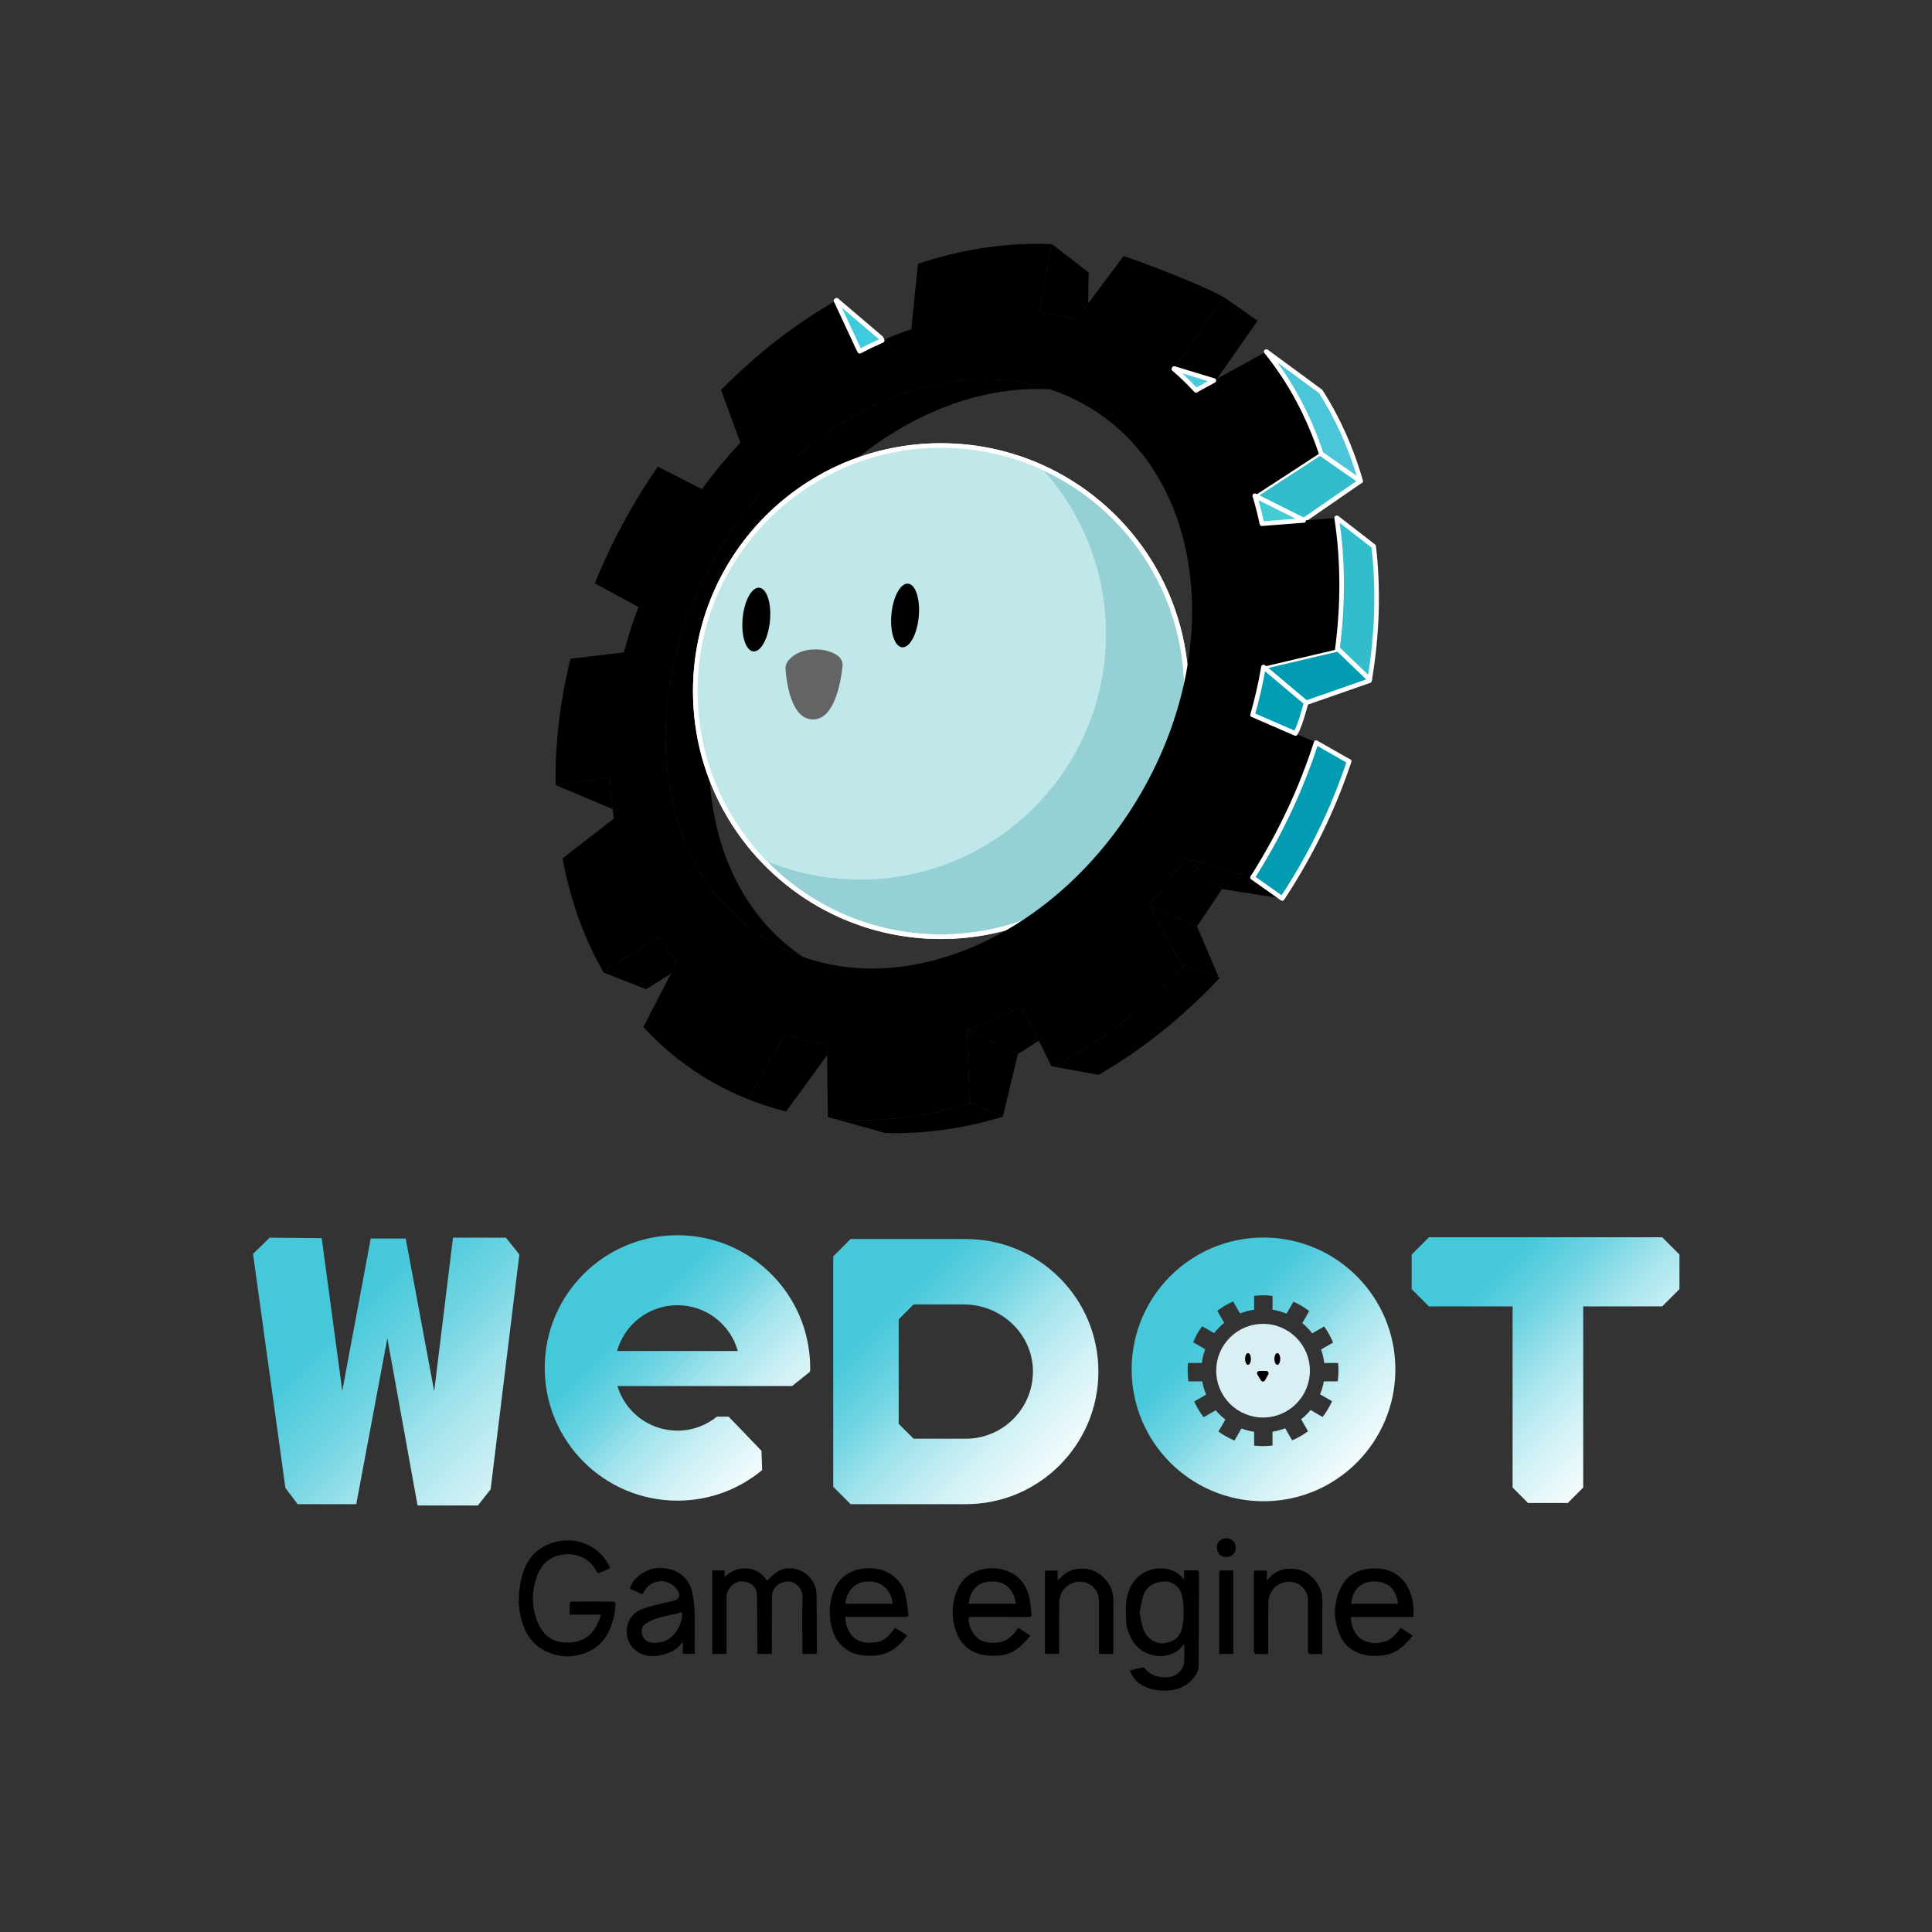 <svg xmlns="http://www.w3.org/2000/svg" xml:space="preserve" width="256" height="256"><rect width="100%" height="100%" fill="#333333" stroke="none"/><g transform="translate(45.769 -29.052)scale(.612)"><path d="m152.57 131.78c-21.86-1.36-46.44 12.77-61.46 37.58-19.31 31.92-15.63 69.66 7.99 85.3-2.65-0.93-5.21-2.14-7.67-3.63-24.9-15.07-29.46-53.09-10.19-84.93 17.14-28.31 47.35-42.2 71.33-34.32z" class="st1"/><path fill="#95d0d4" stroke="#fff" stroke-miterlimit="10" stroke-width=".992" d="m182.11 197.11c0 29.37-23.81 53.17-53.18 53.17-15.32 0-29.14-6.48-38.84-16.85-8.9-9.5-14.34-22.27-14.34-36.32 0-29.37 23.81-53.18 53.18-53.18 7.62 0 14.85 1.6 21.4 4.48 18.71 8.24 31.78 26.94 31.78 48.7z"/><path fill="#c0e7ea" d="m164.67 184.73c0 29.37-23.81 53.18-53.18 53.18-7.62 0-14.85-1.6-21.4-4.48-8.9-9.5-14.34-22.27-14.34-36.32 0-29.37 23.81-53.18 53.18-53.18 7.62 0 14.85 1.6 21.4 4.48 8.9 9.5 14.34 22.27 14.34 36.32z"/><path fill="none" stroke="#fff" stroke-miterlimit="10" stroke-width=".992" d="m182.11 197.11c0 29.37-23.81 53.17-53.18 53.17-15.32 0-29.14-6.48-38.84-16.85-8.9-9.5-14.34-22.27-14.34-36.32 0-29.37 23.81-53.18 53.18-53.18 7.62 0 14.85 1.6 21.4 4.48 18.71 8.24 31.78 26.94 31.78 48.7z"/><ellipse cx="88.96" cy="181.6" class="st5" rx="6.92" ry="2.97" transform="rotate(-84.641 88.966 181.603)"/><ellipse cx="121.17" cy="180.72" class="st5" rx="6.92" ry="2.97" transform="rotate(-84.641 121.177 180.72)"/><path fill="#646464" d="m95.29 192.33c-0.05-0.65 0.15-1.29 0.57-1.8 0.78-0.95 2.39-2.29 5.38-2.44 2.63-0.13 4.35 0.64 5.35 1.35 0.75 0.52 1.13 1.43 1.03 2.33-0.34 3.22-1.67 11.43-6.33 11.47-4.83 0.05-5.81-8.2-6-10.91z"/><path d="m160.99 112.95-2.71 3.63c-2.62-0.65-5.29-1.11-8-1.38l2.56-14.86c0.06 0 0.11 0 0.17 0.01h0.01l7.9 6.13-0.1 6.35z" class="st7"/><path d="m57.82 222.62-12.32-5.17v-.04l11.74-1.7c.09 2.34.28 4.64.58 6.91zM71.85 255.82l-.18.15-1.26 2.44-.09-.04-5.18 3.29-9.22-3.6c-.04-.06-.08-.12-.11-.19l11.91-7.53c1.26 1.92 2.63 3.75 4.13 5.48z" class="st1"/><path d="m197.48 116.9-1.77 2.55-6.95 10-0.01 0.01-0.73 0.4-8.57-2.6 9.65-13.78h0.01l1.12-1.61c0.12 0.06 0.24 0.13 0.35 0.21l0.01 0.01z" class="st7"/><path fill="#32bbcb" stroke="#fff" stroke-linecap="round" stroke-linejoin="round" stroke-miterlimit="10" stroke-width=".992" d="M211.03 145.57 211.29 145.75 219.75 151.64 213.91 155.67 207.49 160.1 196.89 154.8 196.89 154.78z"/><path fill="#019cb2" stroke="#fff" stroke-linecap="round" stroke-linejoin="round" stroke-miterlimit="10" stroke-width=".992" d="m221.77 194.58v0.01c-0.02 0.09-0.03 0.17-0.05 0.26l-8.72 3.05-5 1.74-9.23-7.76c0-0.02 0.01-0.03 0-0.05l15.99-3.77 0.19-0.04z"/><path d="M202.83 242.01 194.3 240.67 189.81 239.96 181.85 233.24 196.4 237.46z" class="st10"/><path d="m145.6 275.68-1.82 7.56-1.45 6.03c-0.03 0.01-0.05 0.02-0.07 0.02l-6.76-3.03-0.35-0.16-0.57-15.64 0.12-0.03z" class="st1"/><path d="m150.12 272.8-4.52 2.88-10.9-5.25c3.95-1.36 7.87-3.05 11.72-5.08l0.05 0.1z" class="st1"/><path d="M184.38 248.02 185.94 251.69 189.05 259 181.71 256.44 180.91 256.16 173.89 243.47z" class="st10"/><path d="m189.81 239.96-5.43 8.06-10.49-4.55-0.03-0.02c2.8-3.19 5.46-6.61 7.94-10.24l0.05 0.03z" class="st10"/><path d="m214.76 188.06c1.3-9.8 1.24-19.41-0.15-28.46l-7.12 0.55-9.06 0.71c-0.43-2.06-0.94-4.08-1.54-6.06l-0.01-0.01h0.01v-0.01l14.14-9.21 0.26 0.18c-2.72-8.2-6.71-15.69-11.92-22.14l-10.61 5.84-0.01 0.01-0.36 0.51-0.37-0.11-3.77 2.07-0.08 0.07c-1.49-1.64-3.09-3.19-4.8-4.64l0.08-0.1 9.65-13.78h0.01l1.12-1.61c-4.47-2.66-19.14-8.19-21.77-8.95l-7.47 10.03-2.71 3.63c-2.62-0.65-5.29-1.11-8-1.38l2.56-14.86c-9.46-0.43-19.23 1.03-28.86 4.24l-1.43 13.84 0.09 0.27c-2.15 0.73-4.29 1.56-6.41 2.5-1.64 0.71-3.27 1.49-4.88 2.33l-0.23-0.43-4.9-10.53c-8.83 5.05-17.28 11.58-24.97 19.44l0.18 0.18 4.08 11.13c-2.91 3.12-5.69 6.48-8.29 10.06l-0.08-0.03-9.5-4.83c-1.17 1.7-2.31 3.43-3.42 5.21-4.08 6.54-7.48 13.26-10.21 20.05l0.07 0.03 9.36 5.09c-1.24 3.27-2.28 6.54-3.14 9.82v0.01l-11.57 1.37c-2.28 9.25-3.34 18.45-3.23 27.32l11.74-1.7c0.09 2.34 0.28 4.64 0.58 6.91 0.09 0.7 0.19 1.39 0.3 2.08l-11.1 8.62c1.64 8.87 4.58 17.17 8.79 24.55l11.91-7.53c1.26 1.92 2.63 3.75 4.13 5.48l-0.18 0.15-1.26 2.44-5.84 11.3-0.09 0.08c3.74 4.08 8.03 7.68 12.85 10.69 3.19 1.99 6.5 3.66 9.92 5.01l0.06-0.15 7.76-13.74 0.04-0.12c2.98 0.98 6.03 1.7 9.15 2.14l0.03 2.31 0.16 13.39 1.8 0.5h0.01c9.55 0.73 19.45-0.52 29.24-3.56l-0.35-0.16-0.57-15.64v-0.09l0.12 0.06c3.95-1.36 7.87-3.05 11.72-5.08l0.05 0.1 3.65 7.35 2.74 5.53 0.77 0.14c10-5.52 19.54-12.93 28.08-22.03l-0.8-0.28-7.02-12.69-0.03-0.02c2.8-3.19 5.46-6.61 7.94-10.24l0.05 0.03 14.55 4.22c0.2-0.29 0.38-0.59 0.57-0.89 5.73-9.18 10.12-18.72 13.2-28.31l-0.28-0.16-4.19-1.82-9.19-3.99-0.1-0.03c0.99-3.47 1.78-6.93 2.36-10.38l-0.05-0.04 0.05-0.01zm-43.37 32.6c-17.37 28.7-48.16 42.57-72.29 34-2.65-0.93-5.21-2.14-7.67-3.63-24.9-15.07-29.46-53.09-10.19-84.93 17.14-28.31 47.35-42.2 71.33-34.32h0.02c2.98 0.98 5.86 2.3 8.61 3.96 24.9 15.07 29.46 53.09 10.19 84.92z" class="st7"/><path fill="#3fcadd" stroke="#fff" stroke-linecap="round" stroke-linejoin="round" stroke-miterlimit="10" stroke-width=".992" d="m116.23 121.19c-1.64 0.71-3.27 1.49-4.88 2.33l-0.23-0.43-4.9-10.53c0.05-0.02 0.09-0.05 0.14-0.08l9.65 8.21z"/><path d="m104.29 275.93-8.84 12.13-0.01 0.05c-0.95-0.23-1.9-0.49-2.84-0.77-1.81-0.53-3.59-1.15-5.35-1.85l0.06-0.15 7.76-13.74 0.04-0.12c2.98 0.98 6.03 1.7 9.15 2.14z" class="st1"/><path fill="#4acada" stroke="#fff" stroke-linecap="round" stroke-linejoin="round" stroke-miterlimit="10" stroke-width=".992" d="m188.02 129.86-3.77 2.07-0.08 0.07c-1.49-1.64-3.09-3.19-4.8-4.64l0.08-0.1z"/><path d="m142.26 289.29c-8.54 2.56-17.15 3.76-25.52 3.48v-0.04l-10.48-2.91c9.55 0.73 19.45-0.52 29.24-3.56z" class="st1"/><path d="m189.29 259.22c-8 8.53-16.89 15.57-26.2 20.97h-0.01l-9.45-1.72c10-5.52 19.54-12.93 28.08-22.03l7.34 2.56z" class="st10"/><path fill="#009cb3" stroke="#fff" stroke-linecap="round" stroke-linejoin="round" stroke-miterlimit="10" stroke-width=".992" d="m208 199.64s-1.33 5.11-2.27 6.56l-0.03 0.08-9.19-3.99-0.1-0.03c0.99-3.47 1.78-6.93 2.36-10.38z"/><path fill="#33bccc" stroke="#fff" stroke-linecap="round" stroke-linejoin="round" stroke-miterlimit="10" stroke-width=".992" d="m221.77 194.58-6.82-6.56-0.19 0.04c1.3-9.8 1.24-19.41-0.15-28.46l0.08-0.01 7.94 6.16c1.08 9.22 0.8 18.95-0.86 28.83z"/><path fill="#43ccd4" stroke="#fff" stroke-linecap="round" stroke-linejoin="round" stroke-miterlimit="10" stroke-width=".992" d="m207.49 160.1v0.05l-9.06 0.71c-0.43-2.06-0.94-4.08-1.54-6.06z"/><path fill="#4ac6d8" stroke="#fff" stroke-linecap="round" stroke-linejoin="round" stroke-miterlimit="10" stroke-width=".992" d="m219.82 151.62-0.07 0.02-8.46-5.89c-2.72-8.2-6.71-15.69-11.92-22.14l0.04-0.02 11.73 8.62c3.77 5.88 6.67 12.41 8.68 19.41z"/><path fill="#039bb2" stroke="#fff" stroke-linecap="round" stroke-linejoin="round" stroke-miterlimit="10" stroke-width=".992" d="m217.33 212.28c-3.05 9.17-7.31 18.29-12.79 27.07-0.56 0.9-1.13 1.78-1.71 2.66l-6.43-4.55c0.2-0.29 0.38-0.59 0.57-0.89 5.73-9.18 10.12-18.72 13.2-28.31l6.92 3.94z"/></g><linearGradient id="e" x1="246.12" x2="308.23" y1="170.51" y2="232.62" gradientUnits="userSpaceOnUse"><stop offset=".25" stop-color="#45C8DA"/><stop offset=".45" stop-color="#73d5e3"/><stop offset=".6" stop-color="#a2e3ec"/><stop offset=".798" stop-color="#d0f1f5"/><stop offset="1" stop-color="#f3fbfc"/></linearGradient><linearGradient id="d" x1="313.3" x2="353.85" y1="177.35" y2="217.9" gradientUnits="userSpaceOnUse"><stop offset=".25" stop-color="#45C8DA"/><stop offset=".45" stop-color="#73d5e3"/><stop offset=".6" stop-color="#a2e3ec"/><stop offset=".8" stop-color="#d0f1f5"/><stop offset="1" stop-color="#f3fbfc"/></linearGradient><linearGradient id="a" x1="499.94" x2="543.73" y1="165.77" y2="209.57" gradientUnits="userSpaceOnUse"><stop offset=".25" stop-color="#45C8DA"/><stop offset=".45" stop-color="#73d5e3"/><stop offset=".6" stop-color="#a2e3ec"/><stop offset=".8" stop-color="#d0f1f5"/><stop offset="1" stop-color="#f3fbfc"/></linearGradient><linearGradient id="c" x1="365.96" x2="413.09" y1="174.9" y2="222.02" gradientUnits="userSpaceOnUse"><stop offset=".25" stop-color="#45C8DA"/><stop offset=".45" stop-color="#73d5e3"/><stop offset=".6" stop-color="#a2e3ec"/><stop offset=".8" stop-color="#d0f1f5"/><stop offset="1" stop-color="#f3fbfc"/></linearGradient><g transform="translate(-114.41 60.282)scale(.612)"><path fill="url(#a)" d="m550.57 173.12v7.49l-3.74 3.74h-17.1v39.22l-3.35 3.35h-8.59l-3.35-3.35v-39.22h-18.11l-3.74-3.74v-7.49l3.74-3.74h50.5z"/><linearGradient id="b" x1="440.32" x2="480.69" y1="177.8" y2="218.18" gradientUnits="userSpaceOnUse"><stop offset=".25" stop-color="#45C8DA"/><stop offset=".45" stop-color="#73d5e3"/><stop offset=".6" stop-color="#a2e3ec"/><stop offset=".8" stop-color="#d0f1f5"/><stop offset="1" stop-color="#f3fbfc"/></linearGradient><path fill="url(#b)" d="m460.51 169.44c-15.77 0-28.55 12.78-28.55 28.55s12.78 28.55 28.55 28.55 28.55-12.78 28.55-28.55c-0.01-15.77-12.79-28.55-28.55-28.55zm16.06 31.14h-3c-0.17 0.97-0.44 1.91-0.82 2.8l2.6 1.5c-0.55 1.23-1.24 2.38-2.05 3.42l-2.6-1.51c-0.61 0.74-1.3 1.41-2.05 1.99l1.5 2.6c-1.06 0.79-2.22 1.45-3.45 1.97l-1.5-2.61c-0.87 0.34-1.79 0.59-2.74 0.74v2.99c-0.67 0.09-1.36 0.13-2.05 0.13-0.65 0-1.3-0.04-1.93-0.11v-3c-0.96-0.14-1.88-0.38-2.75-0.71l-1.5 2.61c-1.24-0.51-2.41-1.17-3.48-1.95l1.5-2.59c-0.77-0.59-1.47-1.27-2.09-2.01l-2.6 1.5c-0.82-1.04-1.52-2.19-2.06-3.41l2.59-1.49c-0.39-0.91-0.67-1.86-0.84-2.86h-3c-0.11-0.76-0.17-1.53-0.17-2.31 0-0.56 0.03-1.12 0.08-1.67h3c0.12-1.04 0.37-2.03 0.72-2.98l-2.6-1.5c0.5-1.24 1.16-2.41 1.94-3.48l2.59 1.5c0.64-0.83 1.38-1.58 2.19-2.24l-1.5-2.6c1.05-0.8 2.2-1.48 3.43-2.02l1.5 2.6c0.96-0.39 1.98-0.67 3.05-0.82v-3c0.63-0.07 1.28-0.11 1.93-0.11 0.69 0 1.38 0.04 2.05 0.13v2.99c1.06 0.17 2.07 0.46 3.03 0.85l1.5-2.59c1.22 0.54 2.37 1.22 3.41 2.04l-1.5 2.59c0.8 0.66 1.52 1.41 2.14 2.23l2.59-1.5c0.78 1.07 1.43 2.24 1.93 3.49l-2.6 1.5c0.34 0.93 0.58 1.91 0.7 2.92h3c0.05 0.55 0.08 1.11 0.08 1.67 0 0.78-0.06 1.55-0.17 2.31z"/><circle cx="460.41" cy="198.27" r="10.14" fill="#d9eff4"/><ellipse cx="457.15" cy="195.73" class="st22" rx=".63" ry="1.27"/><ellipse cx="463.5" cy="195.73" class="st22" rx=".63" ry="1.27"/><path d="m459.61 198.33h1.49c0.39 0 0.63 0.42 0.44 0.76l-0.72 1.27c-0.19 0.34-0.67 0.34-0.87 0.01l-0.77-1.27c-0.21-0.33 0.04-0.77 0.43-0.77z" class="st22"/><path fill="url(#c)" d="m396.05 169.76h-24.94c-1.47 1.47-2.3 2.29-3.76 3.76v49.89c1.46 1.47 2.29 2.29 3.76 3.76h24.94c7.93 0 15.11-3.21 20.3-8.41 5.2-5.19 8.41-12.37 8.41-20.3 0-15.85-12.85-28.7-28.71-28.7zm0 43.24h-11.3c-1.26-1.27-1.97-1.97-3.23-3.23v-22.61l3.23-3.23h10.88c7.82 0 14.55 6 14.94 13.8 0.41 8.35-6.26 15.27-14.52 15.27z"/><path fill="url(#d)" d="m362.11 193.93c-1.83-14.1-13.89-24.99-28.49-24.99-15.87 0-28.74 12.86-28.74 28.73s12.87 28.74 28.74 28.74c6.98 0 13.37-2.49 18.34-6.62l-0.15-4.18-7.1-7.39h-2.54c-2.34 1.89-5.31 3.03-8.55 3.03-6.14 0-11.32-4.07-13-9.66h37.82l3.9-3.11c0.02-0.27 0.02-0.54 0.02-0.81 0-1.27-0.08-2.52-0.25-3.74zm-41.57 0.08c1.6-5.72 6.85-9.92 13.08-9.92s11.48 4.2 13.07 9.92z"/><path fill="url(#e)" d="M285.02 169.47 296.48 169.47 299.39 173.11 293.17 223.95 290.42 227.45 277.35 227.45 270.81 191.26 264.08 227.17 251.39 227.17 248.74 223.66 241.73 172.98 245.33 169.47 256.6 169.57 261.05 202.63 267.21 169.66 274.79 169.66 280.95 202.73z"/></g><path d="M378.86 263.2c1-.25 1.87-.49 2.76-.69.14-.03.38.04.45.14 1.03 1.48 2.54 1.92 4.23 2.01 1.57.08 2.88-.46 3.78-1.75.3-.43.51-.99.54-1.51.07-1.31.02-2.62.02-4.01-.11.08-.18.12-.22.17-1.19 2.06-3.97 2.79-6.04 2.42-2.23-.39-3.97-1.51-5.09-3.5-.72-1.28-1.21-2.66-1.25-4.13-.04-1.53-.13-3.1.13-4.6.45-2.57 1.66-4.72 4.13-5.96 2.13-1.07 6.14-1.15 8 1.41.06.08.13.16.29.36v-2.07c1 0 1.97-.01 2.94.02.11 0 .31.26.31.39-.02 6.74-.03 13.48-.09 20.22-.01 1.13-.57 2.1-1.32 2.94-1.36 1.54-3.09 2.26-5.11 2.44-2.01.18-3.92-.15-5.71-1.08-1.32-.67-2.18-1.77-2.75-3.22zm2.11-12.49c.26 1.17.43 2.45.85 3.65.69 1.93 2.75 3.2 4.66 2.91 2.03-.31 3.37-1.47 3.77-3.65.37-2 .34-4.05.02-6.07-.43-2.64-2.28-4.02-4.85-3.56-1.95.35-3.3 1.46-3.8 3.42-.27 1.04-.42 2.11-.65 3.3zM301.35 259.6h-3.12v-.86c-.03-3.94-.06-7.88-.1-11.83-.01-1.33-.68-2.31-1.88-2.76-1.31-.49-2.61-.35-3.68.73-.72.72-1.03 1.56-1.03 2.56.01 3.8 0 7.59 0 11.39v.77h-3.09v-18.08h2.69v1.44c1.37-1.38 3-1.99 4.86-1.88 1.93.11 3.33 1.18 4.31 2.65.75-.66 1.43-1.42 2.26-1.95 2.27-1.45 5.61-.63 7.25 1.55.77 1.03 1.22 2.17 1.22 3.46.03 4.07.04 8.14.05 12.21 0 .19-.03.38-.06.59h-3.03c-.02-.4-.05-.8-.05-1.19 0-3.73-.06-7.46.03-11.19.05-1.99-1.9-3.8-4.06-3.18-1.79.51-2.53 1.74-2.54 3.24-.03 3.82-.02 7.63-.03 11.45v.88zM264.34 251.09h-6.76c0-.88-.02-1.69.02-2.51.01-.11.27-.31.42-.31 3.02-.02 6.03-.02 9.05 0 .15 0 .44.23.43.34-.09 2.28-.59 4.47-1.65 6.49-.94 1.79-2.32 3.15-4.17 3.98-3.29 1.49-6.56 1.39-9.73-.31-2.07-1.11-3.46-2.88-4.31-5.05-1.07-2.74-1.3-5.59-.88-8.47.19-1.32.45-2.68.94-3.91 1.08-2.72 2.98-4.7 5.81-5.7 1.21-.43 2.46-.62 3.73-.62 1.77.01 3.43.46 4.96 1.33 1.9 1.07 3.23 2.66 4.15 4.65-.82.37-1.62.76-2.44 1.09-.11.04-.41-.15-.48-.3-.68-1.34-1.66-2.39-3.01-3.05-1.53-.74-3.13-.93-4.81-.58-2.86.59-4.47 2.47-5.3 5.12-1.03 3.31-.94 6.59.48 9.77 1.41 3.16 3.78 4.23 6.93 4.07 3.02-.16 5.01-1.87 6.12-4.63.09-.21.18-.43.25-.64.08-.21.14-.43.25-.76zM328.04 253.92c.87.57 1.72 1.12 2.61 1.69-1.7 2.24-3.63 4-6.61 4.3-2.21.22-4.33.09-6.24-1.1-2.07-1.28-3.2-3.21-3.65-5.6-.38-2.01-.38-4 .15-5.97.47-1.76 1.27-3.36 2.75-4.5 1.64-1.26 3.54-1.73 5.59-1.69 2.2.04 4.15.75 5.72 2.31.95.95 1.63 2.12 1.92 3.44.3 1.37.43 2.78.63 4.17.06.43-.09.61-.55.61-4.16-.01-8.33 0-12.49 0h-.63c0 1.88.92 4.05 2.5 4.91 1.49.81 3.08.83 4.68.46 1.68-.38 2.61-1.73 3.62-3.03zm-.51-5.19c-.5-3.82-3.32-5.26-6.38-4.72-2.38.41-3.8 2.71-3.83 4.72h10.21zM344 251.63c-.26 1.82 1.05 4.33 2.67 5.04 1.49.65 3.04.67 4.6.24 1.6-.44 2.49-1.7 3.44-2.97.87.56 1.71 1.1 2.61 1.68-1.77 2.21-3.64 4.04-6.64 4.3-2.01.17-3.91.08-5.74-.83-1.92-.95-3.11-2.56-3.76-4.51-.92-2.76-.92-5.58.1-8.33 1.03-2.79 3.01-4.48 5.98-5.02 2.05-.37 3.99-.16 5.85.76 2.09 1.04 3.31 2.81 3.88 4.99.34 1.27.4 2.62.57 3.94.06.49-.09.69-.66.68-4.12-.03-8.24-.02-12.36-.02-.18.01-.37.03-.54.05zm10.18-2.9c-.58-3.99-3.14-4.91-5.44-4.83-3.48.13-4.62 2.79-4.77 4.83h10.21zM437.53 253.94c.87.57 1.69 1.11 2.55 1.68-1.67 2.22-3.56 3.96-6.46 4.29-1.76.2-3.45.13-5.12-.47-1.82-.65-3.19-1.88-3.99-3.58-1.62-3.45-1.66-6.99-.04-10.47 1.29-2.78 3.63-4.07 6.6-4.28 1.66-.12 3.28.06 4.79.86 2.05 1.08 3.26 2.8 3.92 4.97.46 1.49.57 3.02.49 4.65h-13.53c-.09 1.84.83 4.09 2.61 5.01 1.46.76 3.04.78 4.63.34 1.63-.47 2.58-1.75 3.55-3zm-10.74-5.21h10.14c-.4-3.22-2.19-4.79-5.12-4.83-3.19-.05-4.81 2.12-5.02 4.83zM270.61 245.47c.29-1.2 1.03-2 1.87-2.72 2.1-1.78 4.58-2.16 7.1-1.41 2.38.71 3.99 2.45 4.53 4.93.31 1.39.48 2.84.52 4.27.08 2.99.02 5.98.02 9.03h-2.58v-2.56c-.98 1.27-2.13 2.06-3.49 2.51-2.16.71-4.31.91-6.34-.4-1.71-1.1-2.6-3.27-2.25-5.28.39-2.2 1.81-3.51 3.8-4.15 1.98-.64 4.03-1.08 6.06-1.54 1.66-.37 1.8-1.33.9-2.59-1.72-2.39-5.59-2.37-7.12.64-.24.47-.38.52-.83.26-.68-.38-1.42-.65-2.19-.99zm11.3 5.1c-1.86.45-3.65.82-5.4 1.32-.89.26-1.78.65-2.54 1.18-.82.56-.96 1.58-.63 2.5.37 1.01 1.12 1.5 2.15 1.59 1.97.18 3.63-.48 4.86-2.03 1.01-1.29 1.62-2.76 1.56-4.56zM408.81 259.62c-.92 0-1.81.02-2.69-.02-.14-.01-.29-.25-.4-.41-.05-.07-.01-.21-.01-.31 0-5.58-.01-11.15-.01-16.73 0-.19.02-.37.04-.6h2.77v2.09c.18-.15.3-.22.38-.31 1.54-1.84 3.53-2.42 5.85-2.12 3.37.44 5.86 3.68 5.81 6.87-.06 3.63-.01 7.25-.02 10.88 0 .21-.02.41-.03.67-.93 0-1.81.02-2.7-.02-.13 0-.3-.22-.36-.37-.06-.14-.02-.33-.02-.5v-11.07c0-1.33-1.14-2.92-2.54-3.42-2.21-.8-4.7.16-5.61 2.34-.29.68-.43 1.47-.43 2.21-.05 3.58-.03 7.16-.03 10.82zM375.25 259.6h-3.07v-.77-10.62c0-1.87-.85-3.25-2.58-3.94-1.48-.6-2.93-.35-4.25.6-1.4 1-1.78 2.45-1.79 4.04-.03 3.54-.01 7.08-.01 10.67h-3.07v-18.02h2.75v2.11c.51-.47.93-.91 1.41-1.29 1.46-1.17 3.13-1.43 4.95-1.16 2.11.31 3.58 1.53 4.7 3.22.83 1.25 1.01 2.71 1.01 4.19-.01 3.52-.01 7.04-.01 10.56-.01.12-.03.24-.04.41zM401.26 259.6h-3.06v-.65c0-5.62.02-11.24 0-16.85 0-.49.14-.61.61-.59.8.04 1.6.01 2.45.01v18.08zM401.79 236.64c-.01 1.12-.87 2-2.02 1.97-1.34-.03-1.99-.83-2.07-2.09-.07-1.11.94-2 2.1-1.98 1.16.01 2 .91 1.99 2.1z" class="st24" transform="translate(-82.151 60.282)scale(.612)"/></svg>